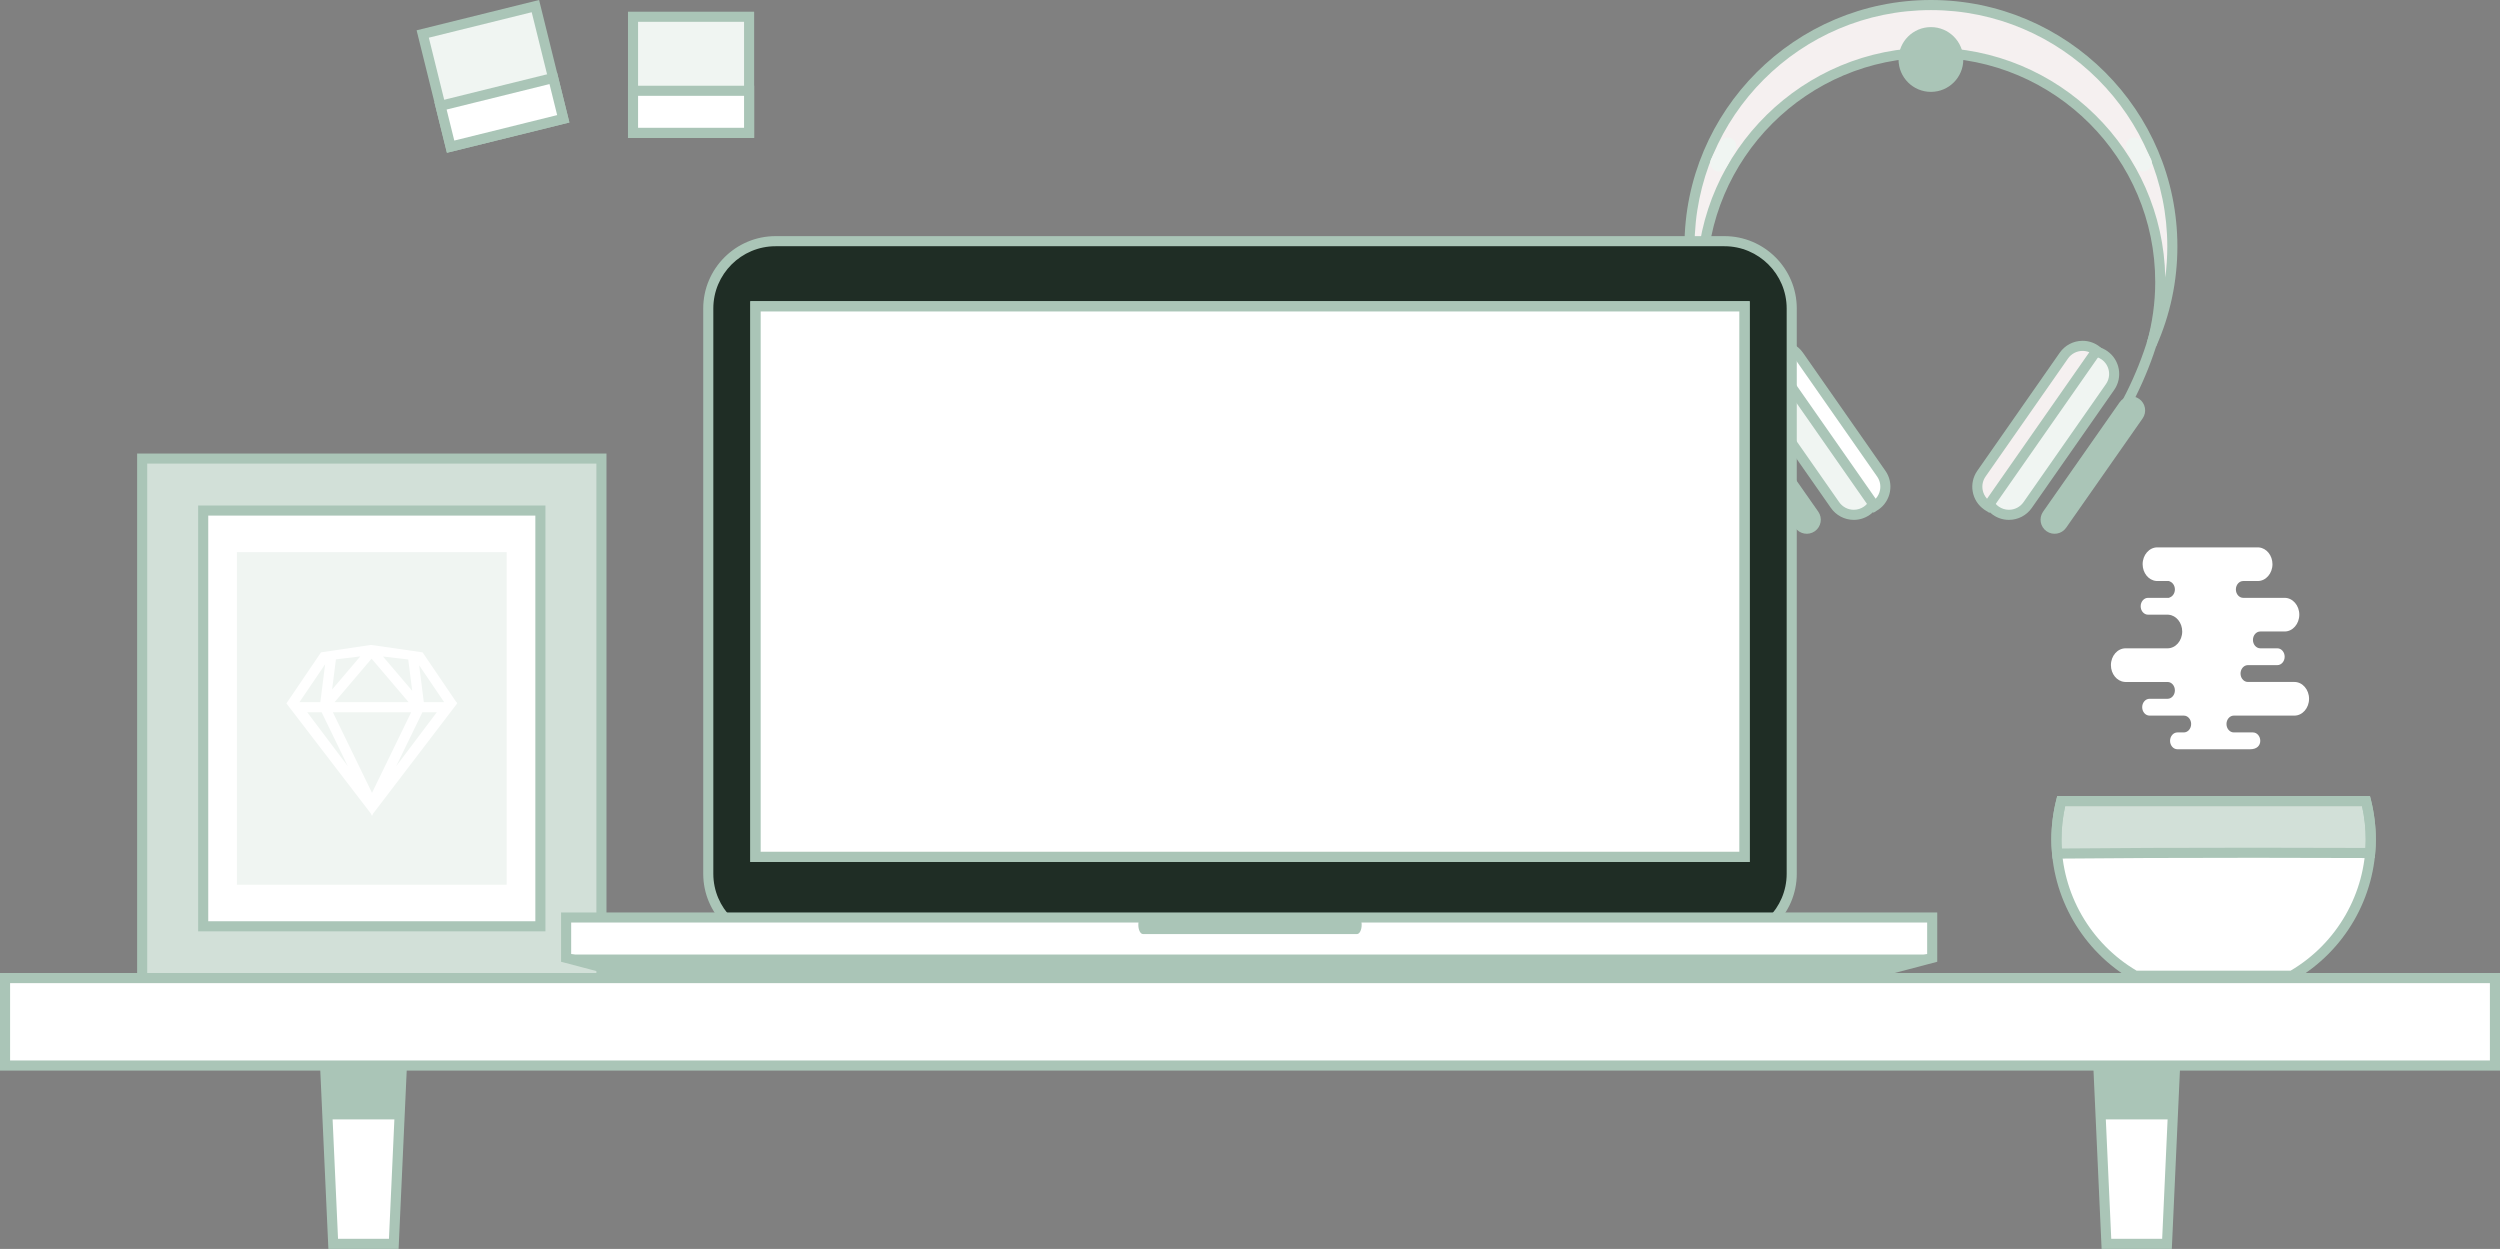 <?xml version="1.0" encoding="utf-8"?>
<!-- Generator: Adobe Illustrator 15.0.0, SVG Export Plug-In . SVG Version: 6.00 Build 0)  -->
<!DOCTYPE svg PUBLIC "-//W3C//DTD SVG 1.1//EN" "http://www.w3.org/Graphics/SVG/1.1/DTD/svg11.dtd">
<svg version="1.1" id="Layer_1" xmlns="http://www.w3.org/2000/svg" xmlns:xlink="http://www.w3.org/1999/xlink" x="0px" y="0px"
	 width="743px" height="371.18px" viewBox="0 0 743 371.18" enable-background="new 0 0 743 371.18" xml:space="preserve">
<rect x="0" y="0" width="743" height="371.18" fill="#808080" stroke="none"/>
<g id="background">
	<g>
		<g>
			<g>
				<path fill="#aac5b7" d="M517.442,126.188c-26.543-43.977-17.584-92.933,21.305-116.407l1.551,2.568
					c-37.4,22.576-45.932,69.8-20.287,112.288L517.442,126.188z"/>
			</g>
			<path fill="#aac5b7" d="M540.39,152.069c1.322,1.889,0.861,4.492-1.027,5.814l0,0c-1.889,1.321-4.492,0.861-5.813-1.027
				l-22.738-32.494c-1.32-1.889-0.861-4.491,1.027-5.813l0,0c1.889-1.322,4.492-0.863,5.814,1.027L540.39,152.069z"/>
			<path fill="#f0f5f2" d="M556.501,142.338c2.146,3.071,1.395,7.3-1.678,9.446l0,0c-3.072,2.145-7.301,1.393-9.445-1.68
				l-24.496-35.082c-2.145-3.072-1.393-7.301,1.68-9.446l0,0c3.07-2.146,7.301-1.394,9.445,1.679L556.501,142.338z"/>
			<path fill="#aac5b7" d="M550.946,154.506c-2.709,0-5.25-1.324-6.799-3.543l-24.494-35.082c-2.615-3.745-1.695-8.919,2.049-11.534
				c1.398-0.977,3.035-1.493,4.736-1.493c2.709,0,5.25,1.324,6.797,3.543l24.496,35.083c2.615,3.743,1.695,8.918-2.049,11.534
				C554.284,153.99,552.646,154.506,550.946,154.506z M526.438,105.854c-1.084,0-2.127,0.329-3.02,0.952
				c-2.389,1.668-2.975,4.969-1.307,7.358l24.496,35.082c0.986,1.415,2.609,2.26,4.338,2.26c1.082,0,2.127-0.329,3.018-0.951
				c2.389-1.669,2.977-4.97,1.309-7.358l-24.496-35.083C529.788,106.698,528.167,105.854,526.438,105.854z"/>
			<path fill="#FFFFFF" d="M557.433,150.218c3.072-2.145,3.824-6.373,1.678-9.445l-24.494-35.083
				c-2.145-3.071-6.375-3.824-9.445-1.679c-0.096,0.066-0.182,0.141-0.271,0.211l32.242,46.179
				C557.237,150.339,557.337,150.284,557.433,150.218z"/>
			<path fill="#aac5b7" d="M556.81,152.388l-0.898-1.129l-33.057-47.346l1.123-0.875c0.154-0.124,0.24-0.191,0.332-0.256
				c1.398-0.978,3.037-1.494,4.736-1.494c2.709,0,5.25,1.324,6.799,3.543l24.496,35.083c1.268,1.814,1.752,4.013,1.363,6.191
				c-0.387,2.179-1.6,4.076-3.414,5.343c-0.086,0.061-0.178,0.116-0.27,0.172L556.81,152.388z M527.05,104.682l30.4,43.54
				c0.672-0.731,1.123-1.64,1.301-2.642c0.248-1.389-0.063-2.791-0.871-3.949l-24.494-35.083c-0.988-1.415-2.609-2.26-4.34-2.26
				C528.354,104.288,527.681,104.423,527.05,104.682z"/>
			<path fill="#f0f5f2" d="M591.491,142.338c-2.145,3.071-1.393,7.3,1.68,9.446l0,0c3.07,2.145,7.301,1.393,9.445-1.68
				l24.494-35.082c2.145-3.072,1.395-7.301-1.678-9.446l0,0c-3.072-2.146-7.301-1.394-9.445,1.679L591.491,142.338z"/>
			<path fill="#aac5b7" d="M597.048,154.506h-0.002c-1.699,0-3.336-0.516-4.734-1.492c-3.746-2.616-4.664-7.791-2.051-11.534
				l24.496-35.083c1.549-2.219,4.09-3.543,6.799-3.543c1.699,0,3.338,0.517,4.736,1.493c3.744,2.615,4.664,7.789,2.049,11.534
				l-24.496,35.082C602.298,153.182,599.755,154.506,597.048,154.506z M621.556,105.854c-1.729,0-3.352,0.845-4.338,2.26
				l-24.496,35.083c-1.668,2.389-1.082,5.689,1.307,7.358c0.893,0.622,1.936,0.951,3.018,0.951h0.002c1.729,0,3.35-0.845,4.338-2.26
				l24.494-35.082c1.668-2.39,1.082-5.69-1.307-7.358C623.681,106.183,622.638,105.854,621.556,105.854z"/>
			<path fill="#f5f0f0" d="M590.562,150.218c-3.072-2.145-3.824-6.373-1.68-9.445l24.496-35.083
				c2.145-3.071,6.373-3.824,9.445-1.679c0.094,0.066,0.182,0.141,0.271,0.211L590.853,150.4
				C590.755,150.339,590.655,150.284,590.562,150.218z"/>
			<path fill="#aac5b7" d="M591.261,152.435l-1.289-0.814c-0.092-0.056-0.182-0.111-0.271-0.174
				c-1.813-1.265-3.025-3.162-3.412-5.341s0.098-4.377,1.365-6.191l24.494-35.083c1.549-2.219,4.09-3.543,6.799-3.543
				c1.701,0,3.338,0.517,4.736,1.493c0.092,0.065,0.178,0.133,0.264,0.201l1.123,0.875l-0.744,1.223L591.261,152.435z
				 M618.946,104.288c-1.729,0-3.352,0.845-4.338,2.26l-24.496,35.083c-0.809,1.158-1.117,2.561-0.871,3.949
				c0.18,1.002,0.631,1.91,1.303,2.643l30.4-43.541C620.313,104.423,619.638,104.288,618.946,104.288z"/>
			<g>
				<path fill="#aac5b7" d="M630.155,126.188l-2.568-1.551C653.233,82.149,644.702,34.926,607.3,12.35l1.551-2.568
					C647.739,33.256,656.7,82.212,630.155,126.188z"/>
			</g>
			<path fill="#aac5b7" d="M607.208,152.069c-1.32,1.889-0.861,4.492,1.027,5.814l0,0c1.889,1.321,4.492,0.861,5.814-1.027
				l22.736-32.494c1.322-1.889,0.861-4.491-1.027-5.813l0,0c-1.889-1.322-4.492-0.863-5.813,1.027L607.208,152.069z"/>
			<path fill="#f5f0f0" d="M573.87,15.64c37.645,0,68.162,30.518,68.162,68.162c0,6.422-0.908,12.629-2.568,18.52
				c3.945-8.888,6.156-18.719,6.156-29.071c0-39.626-32.125-71.75-71.75-71.75c-39.627,0-71.75,32.124-71.75,71.75
				c0,10.352,2.209,20.182,6.154,29.069c-1.66-5.891-2.568-12.098-2.568-18.518C505.706,46.157,536.224,15.64,573.87,15.64z"/>
			<path fill="#aac5b7" d="M640.835,102.93l-2.814-1.016c1.666-5.913,2.512-12.007,2.512-18.112
				c0-36.758-29.904-66.662-66.662-66.662s-66.664,29.904-66.664,66.662c0,6.105,0.846,12.198,2.512,18.11l-2.814,1.016
				c-4.17-9.392-6.283-19.377-6.283-29.678C500.62,32.859,533.479,0,573.87,0s73.25,32.859,73.25,73.25
				C647.12,83.551,645.005,93.536,640.835,102.93z M573.87,14.14c37.969,0,68.939,30.534,69.65,68.336
				c0.398-3.039,0.6-6.118,0.6-9.226C644.12,34.514,612.606,3,573.87,3s-70.25,31.514-70.25,70.25c0,3.107,0.199,6.185,0.6,9.223
				C504.929,44.671,535.901,14.14,573.87,14.14z"/>
			<path fill="#f0f5f2" d="M514.663,41.171c1.258,0.664,1.74,2.222,1.076,3.48l-2.607,4.937c-0.664,1.259-2.223,1.74-3.48,1.075l0,0
				c-1.26-0.663-1.74-2.223-1.076-3.48l2.607-4.937C511.845,40.987,513.405,40.506,514.663,41.171L514.663,41.171z"/>
			<path fill="#f0f5f2" d="M633.151,41.171c-1.258,0.664-1.738,2.222-1.076,3.48l2.607,4.937c0.664,1.259,2.225,1.74,3.48,1.075l0,0
				c1.26-0.663,1.74-2.223,1.076-3.48l-2.605-4.937C635.97,40.987,634.409,40.506,633.151,41.171L633.151,41.171z"/>
		</g>
		<circle fill="#aac5b7" cx="573.87" cy="17.68" r="9.625"/>
	</g>
	<g>
		<g>
			<g>

					<rect x="129.271" y="5.456" transform="matrix(0.971 -0.24 0.24 0.971 -1.163 35.864)" fill="#f0f5f2" width="34.496" height="34.497"/>
				<path fill="#aac5b7" d="M169.225,36.4l-36.4,9.008l-9.009-36.4L160.216,0L169.225,36.4z M135.015,41.775l30.576-7.567
					l-7.567-30.575L127.448,11.2L135.015,41.775z"/>
			</g>
			<g>

					<rect x="131.915" y="27.133" transform="matrix(0.971 -0.24 0.24 0.971 -3.651 36.811)" fill="#FFFFFF" width="34.496" height="12.497"/>
				<path fill="#aac5b7" d="M169.225,36.4l-36.4,9.008L129.1,30.364l36.4-9.008L169.225,36.4z M135.015,41.775l30.576-7.567
					l-2.281-9.22l-30.575,7.567L135.015,41.775z"/>
			</g>
		</g>
		<g>
			<g>
				<rect x="188.136" y="4.98" fill="#f0f5f2" width="34.498" height="34.498"/>
				<path fill="#aac5b7" d="M224.134,40.979h-37.498V3.48h37.498V40.979z M189.636,37.979h31.498V6.48h-31.498V37.979z"/>
			</g>
			<g>
				<rect x="188.136" y="26.98" fill="#FFFFFF" width="34.498" height="12.498"/>
				<path fill="#aac5b7" d="M224.134,40.979h-37.498V25.48h37.498V40.979z M189.636,37.979h31.498V28.48h-31.498V37.979z"/>
			</g>
		</g>
	</g>
	<g>
		<g>
			<g>
				<rect x="42.253" y="136.288" fill="#d2e0d8" width="136.492" height="154.453"/>
				<path fill="#aac5b7" d="M180.245,292.241H40.753V134.788h139.492V292.241z M43.753,289.241h133.492V137.788H43.753V289.241z"/>
			</g>
			<g>
				<rect x="60.392" y="151.734" fill="#FFFFFF" width="100.215" height="123.562"/>
				<path fill="#aac5b7" d="M162.106,276.796H58.892V150.234h103.215V276.796z M61.892,273.796h97.215V153.234H61.892V273.796z"/>
			</g>
			<rect x="70.414" y="164.09" fill="#f0f5f2" width="80.171" height="98.851"/>
		</g>
		<path fill="#FFFFFF" d="M110.561,242.5l0.361-0.743l24.955-32.707l-0.153-0.227l0.107-0.144h-0.205l-10.032-14.797l-15.355-2.212
			l-14.835,2.212L85.372,208.68H85.29l0.043,0.057l-0.212,0.313l25.078,32.707L110.561,242.5z M99.837,195.968l7.236-0.887
			l-8.37,9.833L99.837,195.968z M110.435,195.761l10.997,12.919H99.438L110.435,195.761z M122.51,205.316l-8.687-10.203l7.506,0.883
			L122.51,205.316z M122.201,211.68l-11.641,23.957l-11.64-23.957H122.201z M117.751,227.701l7.785-16.021h4.28L117.751,227.701z
			 M132.001,208.68h-5.007h-1.034l-1.389-10.959L132.001,208.68z M96.628,197.424l-1.426,11.256h-1.074h-5.132L96.628,197.424z
			 M91.305,211.68h4.28l7.785,16.021L91.305,211.68z"/>
	</g>
	<g>
		<path fill="#FFFFFF" d="M704.592,249.498c0-3.939-0.494-7.763-1.41-11.418h-90.599c-0.918,3.655-1.412,7.479-1.412,11.418
			c0,17.313,9.427,32.415,23.42,40.484h46.581C695.166,281.913,704.592,266.811,704.592,249.498z"/>
		<g>
			<path fill="#d2e0d8" d="M704.401,253.513c0.113-1.325,0.19-2.66,0.19-4.015c0-3.939-0.494-7.763-1.41-11.418h-90.599
				c-0.918,3.655-1.412,7.479-1.412,11.418c0,1.413,0.086,2.804,0.209,4.185C636.118,253.431,673.82,253.374,704.401,253.513z"/>
			<path fill="#aac5b7" d="M610.009,255.196l-0.123-1.381c-0.146-1.646-0.215-3.017-0.215-4.317c0-3.969,0.49-7.933,1.457-11.783
				l0.285-1.135h92.939l0.284,1.136c0.966,3.853,1.455,7.816,1.455,11.782c0,1.263-0.063,2.579-0.196,4.143l-0.117,1.378
				l-1.384-0.006c-10.651-0.048-22.531-0.074-34.355-0.074c-22.388,0-43.215,0.087-58.644,0.244L610.009,255.196z M613.769,239.58
				c-0.729,3.254-1.098,6.584-1.098,9.918c0,0.833,0.03,1.702,0.095,2.671c15.287-0.148,35.547-0.23,57.273-0.23
				c11.313,0,22.679,0.023,32.971,0.068c0.056-0.9,0.082-1.718,0.082-2.509c0-3.331-0.368-6.662-1.096-9.918H613.769z"/>
		</g>
		<g>
			<path fill="#aac5b7" d="M681.573,291.482H634.19l-0.349-0.2c-14.909-8.598-24.171-24.608-24.171-41.784
				c0-3.969,0.49-7.934,1.457-11.783l0.285-1.135h92.939l0.284,1.136c0.966,3.853,1.455,7.816,1.455,11.782
				c0,17.177-9.262,33.187-24.171,41.784L681.573,291.482z M634.996,288.482h45.771c13.781-8.109,22.325-23.01,22.325-38.984
				c0-3.331-0.368-6.662-1.096-9.918h-88.228c-0.729,3.253-1.098,6.584-1.098,9.918
				C612.671,265.473,621.216,280.372,634.996,288.482z"/>
		</g>
	</g>
	<g>
		<g>
			<g>
				<polygon fill="#FFFFFF" points="117.03,369.68 99.03,369.68 96.03,303.68 120.03,303.68 				"/>
				<path fill="#aac5b7" d="M118.464,371.18H97.597l-3.136-69h27.14L118.464,371.18z M100.464,368.18h15.133l2.864-63H97.6
					L100.464,368.18z"/>
			</g>
			<polygon fill="#aac5b7" points="96.03,306.68 97.212,332.68 118.849,332.68 120.03,306.68 			"/>
		</g>
		<g>
			<g>
				<polygon fill="#FFFFFF" points="644.03,369.68 626.03,369.68 623.03,303.68 647.03,303.68 				"/>
				<path fill="#aac5b7" d="M645.464,371.18h-20.867l-3.136-69H648.6L645.464,371.18z M627.464,368.18h15.133l2.864-63H624.6
					L627.464,368.18z"/>
			</g>
			<polygon fill="#aac5b7" points="623.03,306.68 624.212,332.68 645.849,332.68 647.03,306.68 			"/>
		</g>
		<g>
			<rect x="1.5" y="290.68" fill="#FFFFFF" width="740" height="26"/>
			<path fill="#aac5b7" d="M743,318.18H0v-29h743V318.18z M3,315.18h737v-23H3V315.18z"/>
		</g>
	</g>
	<g>
		<path fill="#1f2d25" d="M532.5,259.68c0,11.046-8.955,20-20,20h-282c-11.046,0-20-8.954-20-20v-168c0-11.046,8.954-20,20-20h282
			c11.045,0,20,8.954,20,20V259.68z"/>
		<path fill="#aac5b7" d="M512.5,281.18h-282c-11.855,0-21.5-9.645-21.5-21.5v-168c0-11.855,9.645-21.5,21.5-21.5h282
			c11.855,0,21.5,9.645,21.5,21.5v168C534,271.535,524.355,281.18,512.5,281.18z M230.5,73.18c-10.201,0-18.5,8.299-18.5,18.5v168
			c0,10.201,8.299,18.5,18.5,18.5h282c10.201,0,18.5-8.299,18.5-18.5v-168c0-10.201-8.299-18.5-18.5-18.5H230.5z"/>
	</g>
	<g class="comp-contain">
		<rect id="compScreen" class="comp-screen" x="224.5" y="91.014" fill="#FFFFFF" width="294" height="163.666"/>
		<path fill="#aac5b7" d="M520,256.18H223V89.514h297V256.18z M226,253.18h291V92.514H226V253.18z"/>
	</g>
	<g>
		<g>
			<polygon fill="#FFFFFF" points="574.25,284.68 555.25,289.68 187.25,289.68 168.25,284.68 168.25,272.68 574.25,272.68 			"/>
			<path fill="#aac5b7" d="M555.444,291.18l-368.576-0.05l-20.119-5.294V271.18h409v14.656L555.444,291.18z M187.445,288.18h367.611
				l17.694-4.656v-9.344h-403v9.344L187.445,288.18z"/>
		</g>
		<polygon fill="#aac5b7" points="169.25,283.68 187.25,289.68 555.25,289.68 574.75,283.68 		"/>
	</g>
	<path fill="#aac5b7" d="M404.688,274.847c0,1.519-0.615,2.75-1.373,2.75h-63.63c-0.759,0-1.374-1.231-1.374-2.75l0,0
		c0-1.519,0.615-2.75,1.374-2.75h63.63C404.073,272.097,404.688,273.328,404.688,274.847L404.688,274.847z"/>
	<g>
		<path fill="#aac5b7" d="M520,256.18H223V89.514h297V256.18z M226,253.18h291V92.514H226V253.18z"/>
	</g>
	<g>
		<path fill="#FFFFFF" d="M640.792,172.659c0.086,0.013,0.175,0.021,0.264,0.021h3.147h0.726c-0.124,0-0.244,0.015-0.362,0.038
			c1.024,0.2,1.813,1.229,1.813,2.462s-0.788,2.262-1.813,2.461c0.118,0.024,0.238,0.039,0.362,0.039h-0.726h-0.291h-5.236h-0.291
			c-1.196,0-2.177,1.125-2.177,2.5s0.98,2.5,2.177,2.5h0.743h5.162c0.09,0,0.178,0.009,0.265,0.021
			c2.229,0.208,3.999,2.366,3.999,4.979c0,2.75-1.958,5-4.351,5h-1.449h-10.876h-0.161c-2.394,0-4.351,2.25-4.351,5
			c0,2.613,1.77,4.772,3.999,4.979c0.087,0.013,0.175,0.021,0.265,0.021h12.292h0.281c1.197,0,2.176,1.125,2.176,2.5
			c0,1.376-0.979,2.5-2.176,2.5h-0.24h-0.051h-4.784h-0.291c-1.196,0-2.176,1.125-2.176,2.5s0.979,2.5,2.176,2.5h5.295h4.905
			c1.196,0,2.175,1.125,2.175,2.5s-0.979,2.5-2.175,2.5h-1.917c-1.195,0-2.174,1.125-2.174,2.5c0,1.376,0.979,2.5,2.174,2.5h21.653
			c2.002,0,2.981-1.124,2.981-2.5c0-1.375-0.979-2.5-2.176-2.5h-5.69c-1.196,0-2.176-1.125-2.176-2.5s0.979-2.5,2.176-2.5h18.016
			c2.393,0,4.351-2.25,4.351-5c0-2.749-1.958-5-4.351-5h-13.758c0.124,0-0.355-0.02-0.443-0.038c-1.024-0.2-1.812-1.229-1.812-2.462
			s0.787-2.262,1.812-2.462c0.095-0.029,0.363-0.038,0.363-0.038h8.763c1.197,0,2.176-1.125,2.176-2.5s-0.979-2.5-2.176-2.5h-5.074
			c-1.197,0-2.176-1.124-2.176-2.5c0-1.375,0.979-2.5,2.176-2.5h7.25c2.393,0,4.351-2.25,4.351-5s-1.958-5-4.351-5h-9.426h-2.9
			c-1.195,0-2.175-1.124-2.175-2.5c0-1.375,0.979-2.5,2.175-2.5h0.292h2.608h1.449c2.394,0,4.351-2.25,4.351-5
			c0-2.614-1.77-4.771-4-4.98c-0.086-0.01-0.174-0.02-0.264-0.02h-14.071h-2.127h-13.774c-2.393,0-4.351,2.25-4.351,5
			C636.792,170.293,638.562,172.452,640.792,172.659z"/>
	</g>
</g>
</svg>
